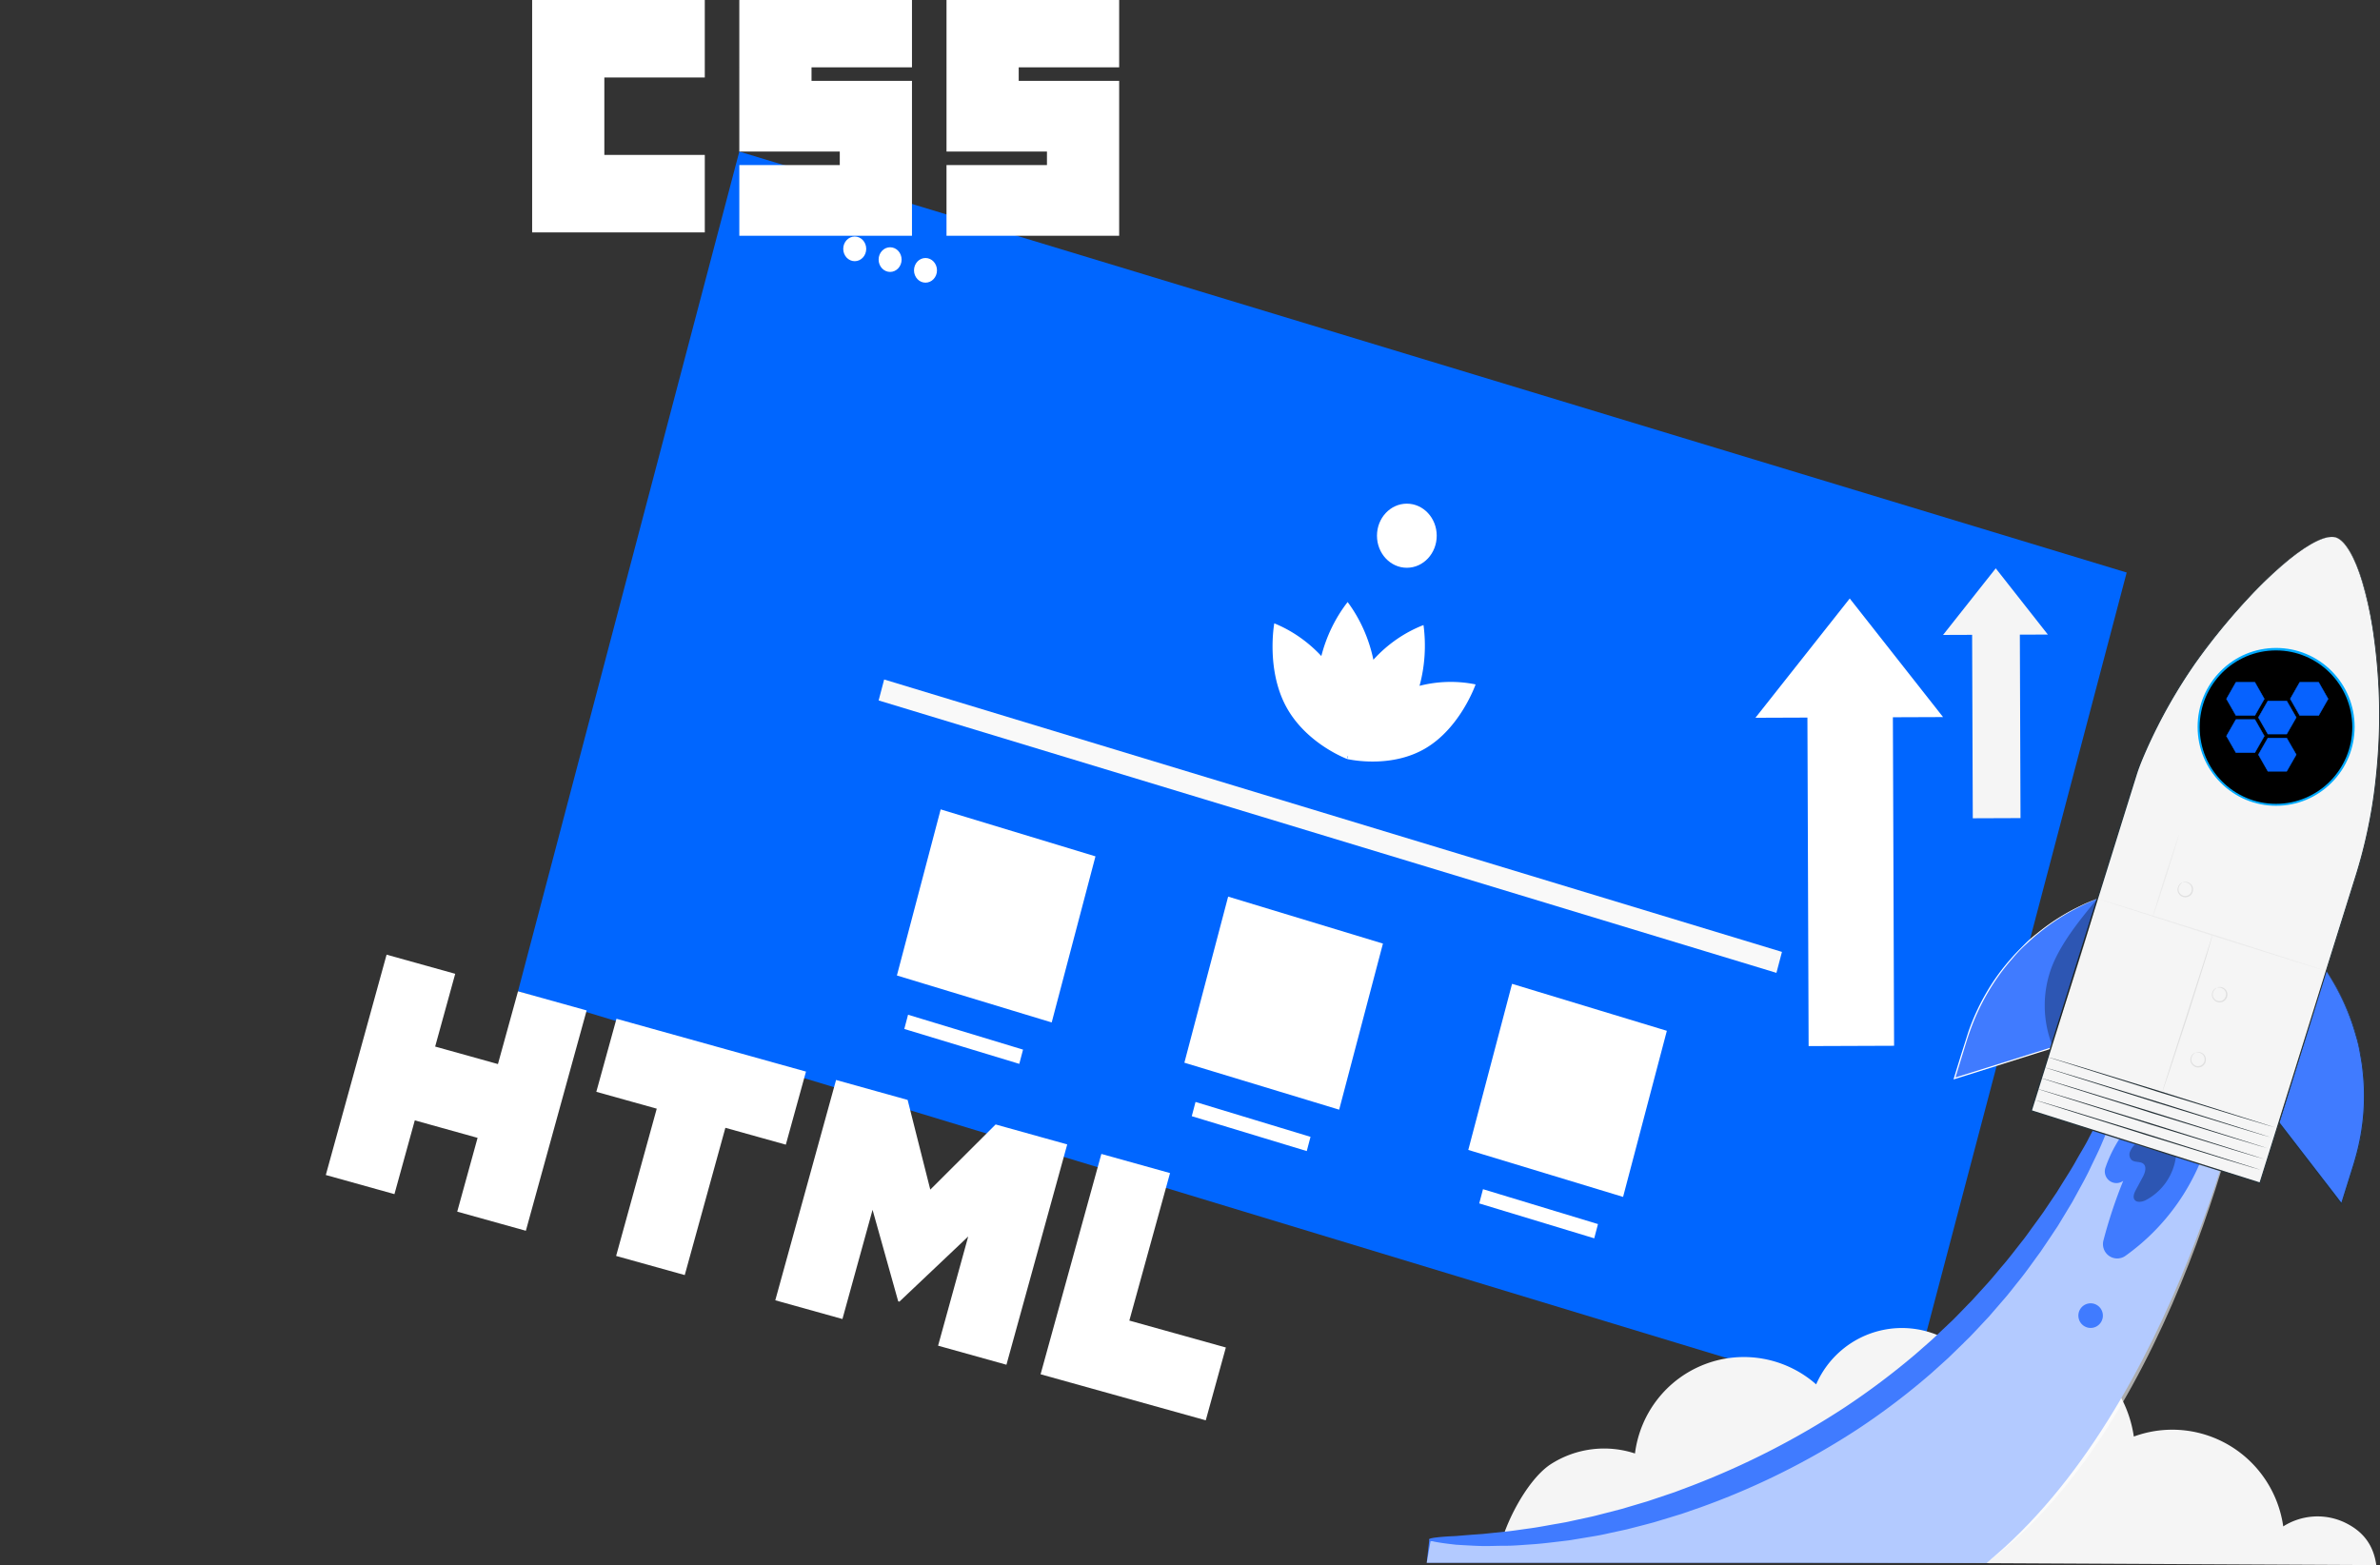 <svg xmlns="http://www.w3.org/2000/svg" xmlns:v="https://vecta.io/nano" width="995.201" height="654.481"><rect width="100%" height="100%" fill="#333333" stroke="none"/><style>.B{fill:#f5f5f5}.C{fill:#263238}.D{fill:#407bff}</style><path fill="#06f" d="M216.604 414.54l92.542-351.158 580.127 176.035-92.542 351.158z"/><g fill="#fff"><ellipse cx="357.407" cy="104.066" rx="4.805" ry="5.156"/><ellipse cx="372.202" cy="108.556" rx="4.805" ry="5.156"/><ellipse cx="386.997" cy="113.045" rx="4.805" ry="5.156"/><path d="M617.027 286.204a56.13 60.231 0 0 0-23.443.594 56.03 60.123 0 0 0 1.657-25.418 55.702 59.771 0 0 0-20.955 14.51 55.702 59.771 0 0 0-10.77-24.137 56.029 60.122 0 0 0-10.993 22.585 56.13 60.231 0 0 0-19.682-13.68s-3.499 19.095 4.925 34.764c7.498 13.946 21.903 20.472 24.982 21.74l.073.093.038-.047.487.192s.066-.367.157-1.021l.173-.23.035.293c-.242.609-.364.959-.364.959s.181.043.509.11l.011.062.106-.038c3.242.651 18.699 3.186 31.892-4.482 14.823-8.615 21.162-26.848 21.162-26.848z"/><ellipse cx="588.276" cy="224.022" rx="12.492" ry="13.405"/></g><path fill="#f9f9f9" d="M369.714 284.145l375.414 113.917-2.31 8.764-375.414-113.917z"/><path fill="#fff" d="M393.346 338.464l64.727 19.641-18.304 69.455-64.727-19.641zm120.207 36.476l64.727 19.641-18.304 69.455-64.727-19.641zm118.719 36.476l64.727 19.641-18.304 69.455-64.727-19.641zm-252.568 12.919l48.083 14.59-1.569 5.953-48.083-14.59zm120.206 36.476l48.083 14.59-1.569 5.953-48.083-14.59zm120.207 36.476l48.083 14.59-1.569 5.953-48.083-14.59zM222.514 0h72.194v32.397h-42.002v32.397h42.006v32.395h-72.197zm86.634 0h72.195v28.171h-42.004v5.634h42.004v64.794H309.15V69.016h42.004v-5.634h-42.008V0zm86.636 0h72.195v28.171h-42.004v5.634h42.004v64.794h-72.195V69.016h42.004v-5.634h-42.002V0zM161.652 399.219l28.699 8.001-8.393 30.426 26.254 7.319 8.393-30.426 28.701 8.002-25.417 92.136-28.699-8.001 8.511-30.853-26.254-7.319-8.511 30.853-28.699-8.001 25.417-92.136zm112.963 64.398l-25.262-7.043 8.429-30.555 79.243 22.093-8.429 30.555-25.278-7.047-16.988 61.582-28.699-8.001 16.988-61.582zm74.987-11.998l29.925 8.343 9.477 37.506 27.321-27.247 29.937 8.346-25.417 92.136-28.582-7.969 12.598-45.668-28.782 27.255-.495-.138-10.72-38.268-12.598 45.668-28.08-7.829zm110.942 30.93l28.708 8.004-17.016 61.682 40.359 11.252-8.401 30.454-69.069-19.256 25.417-92.136z"/><path d="M979.905 636.415c-8.177-3.624-17.612-2.916-25.163 1.889-2.001-14.061-10.206-26.464-22.331-33.756s-26.876-8.695-40.146-3.818c-2.358-16.122-12.369-30.083-26.838-37.429s-31.587-7.157-45.893.505c-9.517-7.551-21.978-10.242-33.74-7.287s-21.499 11.223-26.364 22.388c-12.764-11.238-30.653-14.479-46.516-8.427s-27.11 20.408-29.245 37.329a41.23 41.23 0 0 0-35.406 4.61c-10.293 6.855-21.021 27.845-22.031 40.204l367.422 1.858c-1.232-8.723-5.788-14.43-13.748-18.066z" class="B"/><g fill="#fff"><path d="M773.471 250.275l39.022 49.588-78.458.294z"/><path d="M755.746 292.159l35.739-.132.53 145.289-35.739.132z"/></g><g class="B"><path d="M834.524 237.662l21.789 27.693-43.82.162z"/><path d="M824.626 261.054l19.96-.074.296 81.129-19.96.074z"/></g><path d="M597.671 643.806c66.519 2.754 131.129-15.195 186.638-52.145 54.972-36.802 86.631-97.581 109.409-159.903l46.093 15.903s-29.224 140.791-109.096 205.845H596.593z" class="D"/><path fill="#fff" d="M598.189 644.463c66.519 2.754 130.611-15.852 186.12-52.802 54.972-36.802 86.631-97.581 109.409-159.903l46.093 15.903s-29.224 147.25-109.096 205.845H596.593z" opacity=".6"/><path d="M888.507 448.26c.343.122.202 1.472-.384 3.94l-1.202 4.519-.849 2.854-1.111 3.209-2.748 7.495-3.697 8.744c-1.344 3.128-3.03 6.398-4.667 9.891s-3.677 7.058-5.728 10.836l-1.566 2.864-1.727 2.864-3.566 5.9-.919 1.513-1.01 1.493-2.02 3.047-4.172 6.184c-3.03 4.062-5.97 8.398-9.405 12.562-1.687 2.102-3.344 4.296-5.152 6.398l-5.515 6.377-1.404 1.625-1.475 1.574-2.94 3.148-3.03 3.209c-1.01 1.076-2.091 2.031-3.152 3.138l-6.485 6.306-6.849 6.174a294.62 294.62 0 0 1-30.537 23.245c-20.657 13.553-42.831 24.611-66.064 32.943l-7.94 2.752-7.829 2.386-3.839 1.158-3.818 1.016-7.455 1.919-7.263 1.574c-2.374.559-4.707 1.016-7.071 1.391l-6.778 1.127c-1.111.173-2.202.386-3.293.528l-3.222.386c-4.263.498-8.303 1.016-12.122 1.259s-7.465.599-10.869.589-6.556.152-9.465.112-5.566-.223-7.95-.345l-3.364-.203-2.96-.345c-1.828-.223-3.364-.447-4.606-.66-2.485-.416-3.778-.823-3.758-1.188s1.354-.67 3.839-.934a109.33 109.33 0 0 1 4.596-.366l2.919-.142 3.323-.284q3.515-.284 7.788-.579l9.223-.955c3.303-.325 6.819-.894 10.546-1.391s7.677-1.31 11.718-1.98l3.121-.559c1.01-.193 2.101-.447 3.162-.68l6.546-1.422c2.232-.437 4.465-1.076 6.758-1.655l7-1.808 7.162-2.122 3.667-1.087 3.687-1.239 7.526-2.529 7.637-2.874a337.08 337.08 0 0 0 63.64-32.639 311.44 311.44 0 0 0 29.597-22.26l6.697-5.87c2.172-1.98 4.253-4.062 6.364-5.992 1.01-1.016 2.111-1.95 3.101-2.975l2.97-3.047 2.95-3.047 1.465-1.483 1.394-1.533 5.495-6.042c1.808-2.031 3.465-4.062 5.162-6.093 3.455-3.93 6.465-8.023 9.536-11.861 1.505-1.94 2.879-3.94 4.283-5.849l2.081-2.843 1.01-1.412 1.01-1.422 3.748-5.575 1.818-2.691 1.677-2.701c2.202-3.564 4.404-6.906 6.233-10.216s3.758-6.327 5.273-9.302 3.03-5.687 4.414-8.205 2.455-4.915 3.536-7.017c.545-1.016 1.01-2.031 1.535-2.975s.889-1.818 1.283-2.64c.808-1.635 1.525-3.047 2.131-4.062 1.202-2.173 2.01-3.27 2.354-3.148zm2.545 21.661a54.45 54.45 0 0 0-10.667 18.401 4.88 4.88 0 0 0 1.682 5.436 4.82 4.82 0 0 0 5.662.108l.101-.071a201.82 201.82 0 0 0-8.273 24.931 6.01 6.01 0 0 0 2.36 6.457c2.06 1.439 4.795 1.427 6.843-.029 18.009-12.833 30.775-31.798 35.931-53.376z" class="D"/><path d="M892.658 478.634c-.87.869-1.557 1.905-2.02 3.047a3.18 3.18 0 0 0 .697 3.382c1.384 1.178 3.758.467 5.051 1.716s.566 3.666-.354 5.372l-2.909 5.413c-.707 1.32-1.404 3.047-.485 4.225s3.091.853 4.576.102c6.95-3.633 11.682-10.466 12.657-18.279z" opacity=".3"/><path d="M972.763 406.015l.273.396c15.684 23.575 19.882 53.03 11.415 80.084l-5.303 16.969-26.213-33.989z" class="D"/><path d="M972.763 406.015l-.091.315-.283.924-1.071 3.514-4.041 13.151-14.142 45.617v-.223l23.9 30.973 2.313 3.047-.455.091q1.596-5.078 3.131-10.003c1.01-3.29 2.091-6.52 2.95-9.718a94.53 94.53 0 0 0 3.273-18.807 91.38 91.38 0 0 0-.384-17.264c-.242-2.701-.768-5.26-1.182-7.728a52.07 52.07 0 0 0-1.697-6.997 92.88 92.88 0 0 0-8.233-20.067c-1.172-2.275-2.293-3.91-2.97-5.078l-1.061-1.757s.101.122.313.416l.828 1.28c.707 1.148 1.869 2.772 3.03 5.078 3.576 6.317 6.381 13.044 8.354 20.036.707 2.194 1.162 4.57 1.748 7.017.424 2.478.96 5.078 1.212 7.759a90.42 90.42 0 0 1 .434 17.325 94.9 94.9 0 0 1-3.253 18.919c-.859 3.229-1.95 6.438-2.95 9.729l-3.121 10.003-.152.487-.313-.406-2.313-3.047-23.88-30.994-.071-.102v-.122l14.445-45.749 4.132-13.029 1.101-3.443.444-.894a1.51 1.51 0 0 1 .051-.254z" class="C"/><path d="M877.031 375.803l-.455.173c-25.914 10.185-45.832 31.64-54.154 58.331l-5.222 16.736 40.275-12.653z" class="D"/><path fill="#fff" d="M877.031 375.803s0 .091-.081.284-.152.508-.263.873l-1.01 3.412-3.98 12.867-13.97 45.201v.132h-.121l-36.709 11.557-3.566 1.117-.475.152.152-.487 3.03-9.861 3.03-9.546a93.88 93.88 0 0 1 7.98-17.162c2.917-4.908 6.3-9.519 10.102-13.77 1.727-2.031 3.596-3.828 5.334-5.595s3.546-3.311 5.344-4.692c5.524-4.526 11.571-8.366 18.011-11.435 2.243-1.158 4.041-1.808 5.303-2.336l1.394-.569.495-.162-1.849.823c-1.202.559-3.03 1.239-5.253 2.417-6.384 3.148-12.381 7.033-17.87 11.577-1.778 1.391-3.475 3.047-5.303 4.702s-3.576 3.544-5.283 5.585a88.48 88.48 0 0 0-9.99 13.74c-3.193 5.397-5.839 11.102-7.899 17.03-1.101 3.047-2.02 6.306-3.03 9.536l-3.03 9.871-.323-.335 3.566-1.117 36.719-11.516-.162.162 14.142-44.906 4.101-12.938 1.101-3.453.293-.904c.017-.086.041-.171.071-.254z"/><path d="M976.753 224.745c-7.576-2.386-27.658 12.907-50.881 41.717-22.86 28.374-32.325 56.453-32.325 56.453l-44.235 141.593 37.113 11.719 21.506 6.784 37.113 11.719 40.143-128.483c3.94-12.552 6.676-25.453 8.172-38.529 1.537-13.107 2.027-26.318 1.465-39.504-1.838-36.884-10.445-61.073-18.031-63.47" class="B"/><path d="M976.753 224.745l.333.122.414.162.535.305a11.5 11.5 0 0 1 2.98 2.843c2.232 2.894 4.626 7.799 6.718 14.441a151.7 151.7 0 0 1 5.303 24.87c.677 4.935 1.222 10.236 1.606 15.893s.616 11.648.545 17.954-.404 12.917-1.01 19.803a215.78 215.78 0 0 1-2.889 21.387c-1.437 7.605-3.292 15.125-5.556 22.524q-3.566 11.435-7.344 23.57l-33.143 106.193-.071.254-.253-.081-47.861-15.111-47.871-15.121-.253-.071.081-.254 33.214-106.193q3.788-12.125 7.364-23.56 1.788-5.707 3.525-11.252c1.242-3.676 2.727-7.18 4.243-10.592 5.667-12.594 12.506-24.62 20.425-35.919a265.18 265.18 0 0 1 21.466-26.16 168.54 168.54 0 0 1 18.506-17.396c5.445-4.306 10.102-7.048 13.607-8.195a11.19 11.19 0 0 1 4.041-.66l.606.051.434.102.333.091-.343-.061-.424-.091-.606-.051a11.53 11.53 0 0 0-4.041.711c-3.435 1.168-8.081 3.93-13.526 8.256a171.19 171.19 0 0 0-18.354 17.386 266.94 266.94 0 0 0-21.324 26.221c-7.887 11.289-14.695 23.302-20.334 35.878-1.505 3.412-3.03 6.916-4.212 10.561l-3.515 11.252q-3.566 11.435-7.344 23.57L849.606 464.59l-.172-.335 47.831 15.131 47.861 15.121-.333.173 33.204-106.182 7.364-23.55c2.256-7.39 4.104-14.899 5.536-22.494 1.404-7.332 2.293-14.471 2.919-21.326s.95-13.476 1.01-19.782-.121-12.278-.505-17.924-.909-10.947-1.576-15.873c-1.043-8.415-2.787-16.728-5.212-24.85-2.02-6.641-4.414-11.546-6.616-14.441-.801-1.121-1.792-2.091-2.929-2.864l-.525-.315-.404-.162z" class="C"/><path d="M856.313 442.065l94.944 29.369" class="B"/><path d="M951.257 471.434c0 .142-21.334-6.327-47.548-14.43l-47.396-14.938c.081-.142 21.334 6.327 47.558 14.43l47.386 14.938z" class="C"/><path d="M854.555 446.229l94.944 29.359" class="B"/><path d="M949.479 475.588c0 .142-21.334-6.317-47.548-14.42l-47.406-14.938c0-.142 21.324 6.317 47.548 14.43l47.406 14.928z" class="C"/><path d="M853.212 450.778l94.944 29.369" class="B"/><path d="M948.156 480.147c0 .132-21.334-6.327-47.548-14.43l-47.396-14.938c.081-.142 21.324 6.317 47.548 14.43l47.396 14.938z" class="C"/><path d="M851.868 455.328l94.944 29.369" class="B"/><path d="M946.812 484.697c0 .142-21.334-6.327-47.548-14.43l-47.396-14.938c.081-.142 21.334 6.327 47.558 14.43l47.386 14.938z" class="C"/><path d="M850.535 459.888l94.944 29.359" class="B"/><path d="M945.439 489.246c-.051.142-21.334-6.317-47.548-14.43l-47.396-14.928c.081-.132 21.365 6.296 47.588 14.42l47.356 14.938z" class="C"/><path fill="#e0e0e0" d="M925.044 391.036c-.005.234-.039.466-.101.691-.061.467-.263 1.107-.485 1.96l-2.071 7.109-7.344 23.255-7.617 23.174-2.374 6.997-.677 1.899a3.34 3.34 0 0 1-.263.65c.029-.235.084-.467.162-.691l.586-1.919 2.212-7.048 7.465-23.225 7.485-23.205 2.243-7.038.576-1.919c.054-.234.122-.464.202-.691z"/><path fill="#ebebeb" d="M972.763 406.015c-.051.132-21.334-6.449-47.548-14.705l-47.396-15.233c.081-.173 21.324 6.438 47.548 14.695l47.396 15.243z"/><path fill="#e0e0e0" d="M918.165 440.177a1.36 1.36 0 0 1 .717-.234 3.18 3.18 0 0 1 2.02.477 3.05 3.05 0 0 1 1.495 2.671 3.25 3.25 0 0 1-2.095 3.093 3.22 3.22 0 0 1-3.603-.94 3.06 3.06 0 0 1-.626-3.047 3.13 3.13 0 0 1 1.202-1.676 1.29 1.29 0 0 1 .697-.305s-.232.152-.566.467a3.19 3.19 0 0 0-1.01 1.615 2.7 2.7 0 0 0 .626 2.569 2.76 2.76 0 0 0 3.061.783c1.083-.407 1.8-1.449 1.798-2.611.034-.942-.426-1.832-1.212-2.346a3.2 3.2 0 0 0-1.788-.579c-.485.03-.717.112-.717.061zm9.02-27.206a1.31 1.31 0 0 1 .717-.234 3.21 3.21 0 0 1 2.02.477 3.05 3.05 0 0 1 1.485 2.671 3.25 3.25 0 0 1-2.095 3.093 3.22 3.22 0 0 1-3.603-.94 3.06 3.06 0 0 1-.626-3.047 3.21 3.21 0 0 1 1.162-1.615 1.32 1.32 0 0 1 .697-.294s-.222.152-.566.457a3.27 3.27 0 0 0-1.01 1.625 2.67 2.67 0 0 0 .616 2.569 3.02 3.02 0 0 0 3.03.782c1.054-.449 1.755-1.47 1.798-2.62.039-.938-.418-1.826-1.202-2.336a3.34 3.34 0 0 0-1.798-.589c-.354-.03-.616.051-.626 0zm-14.384-43.942a1.36 1.36 0 0 1 .717-.234 3.18 3.18 0 0 1 2.02.477 3.05 3.05 0 0 1 1.495 2.671 3.25 3.25 0 0 1-2.095 3.093 3.22 3.22 0 0 1-3.603-.94 3.06 3.06 0 0 1-.626-3.047 3.13 3.13 0 0 1 1.202-1.676 1.29 1.29 0 0 1 .697-.305s-.222.152-.566.457c-.49.428-.842.994-1.01 1.625a2.7 2.7 0 0 0 .626 2.569 2.76 2.76 0 0 0 3.061.783c1.083-.407 1.8-1.449 1.798-2.611.034-.942-.426-1.832-1.212-2.346a3.2 3.2 0 0 0-1.788-.579c-.404.03-.707.112-.717.061z"/><path fill="#ebebeb" d="M911.225 348.648c.131 0-2.212 7.809-5.233 17.345s-5.596 17.264-5.738 17.193 2.202-7.809 5.233-17.355l5.738-17.183z"/><path d="M857.99 436.734s13.768-40.793 19.041-60.931c-6.96 8.368-14.809 17.975-18.9 28.069a45.74 45.74 0 0 0-.141 32.862z" opacity=".3"/><path d="M873.061 545.14a5.15 5.15 0 0 0-3.875 6.071c.57 2.747 3.223 4.53 5.966 4.008s4.565-3.155 4.097-5.922-3.053-4.647-5.814-4.228" class="D"/><path fill="#0af" d="M974.975 280.62c-6.201-6.234-14.445-9.667-23.214-9.667s-17.013 3.433-23.214 9.667-9.616 14.522-9.616 23.338 3.415 17.104 9.616 23.338 14.445 9.667 23.214 9.667 17.013-3.433 23.214-9.667 9.616-14.522 9.616-23.338-3.415-17.104-9.616-23.338zm-23.214 53.712c-16.66 0-30.214-13.626-30.214-30.375s13.554-30.375 30.214-30.375 30.214 13.626 30.214 30.375-13.554 30.375-30.214 30.375z"/><ellipse cx="951.705" cy="304.064" rx="31.906" ry="32.075"/><path fill="#0662ff" stroke="#06f" stroke-width=".177" d="M942.881 300.885h-7.932l-3.944 6.92 3.944 6.911h7.932l3.944-6.911zm5.43-7.762l-3.953 6.911 3.953 6.92h7.889l3.979-6.92-3.979-6.911zm-3.953 22.443l3.953 6.946h7.889l3.979-6.946-3.979-6.911h-7.889zm2.468-23.293l-3.944-6.946h-7.932l-3.944 6.946 3.944 6.911h7.932zm10.86-.035l3.944 6.946h7.932l3.944-6.911-3.944-6.946h-7.932z"/></svg>